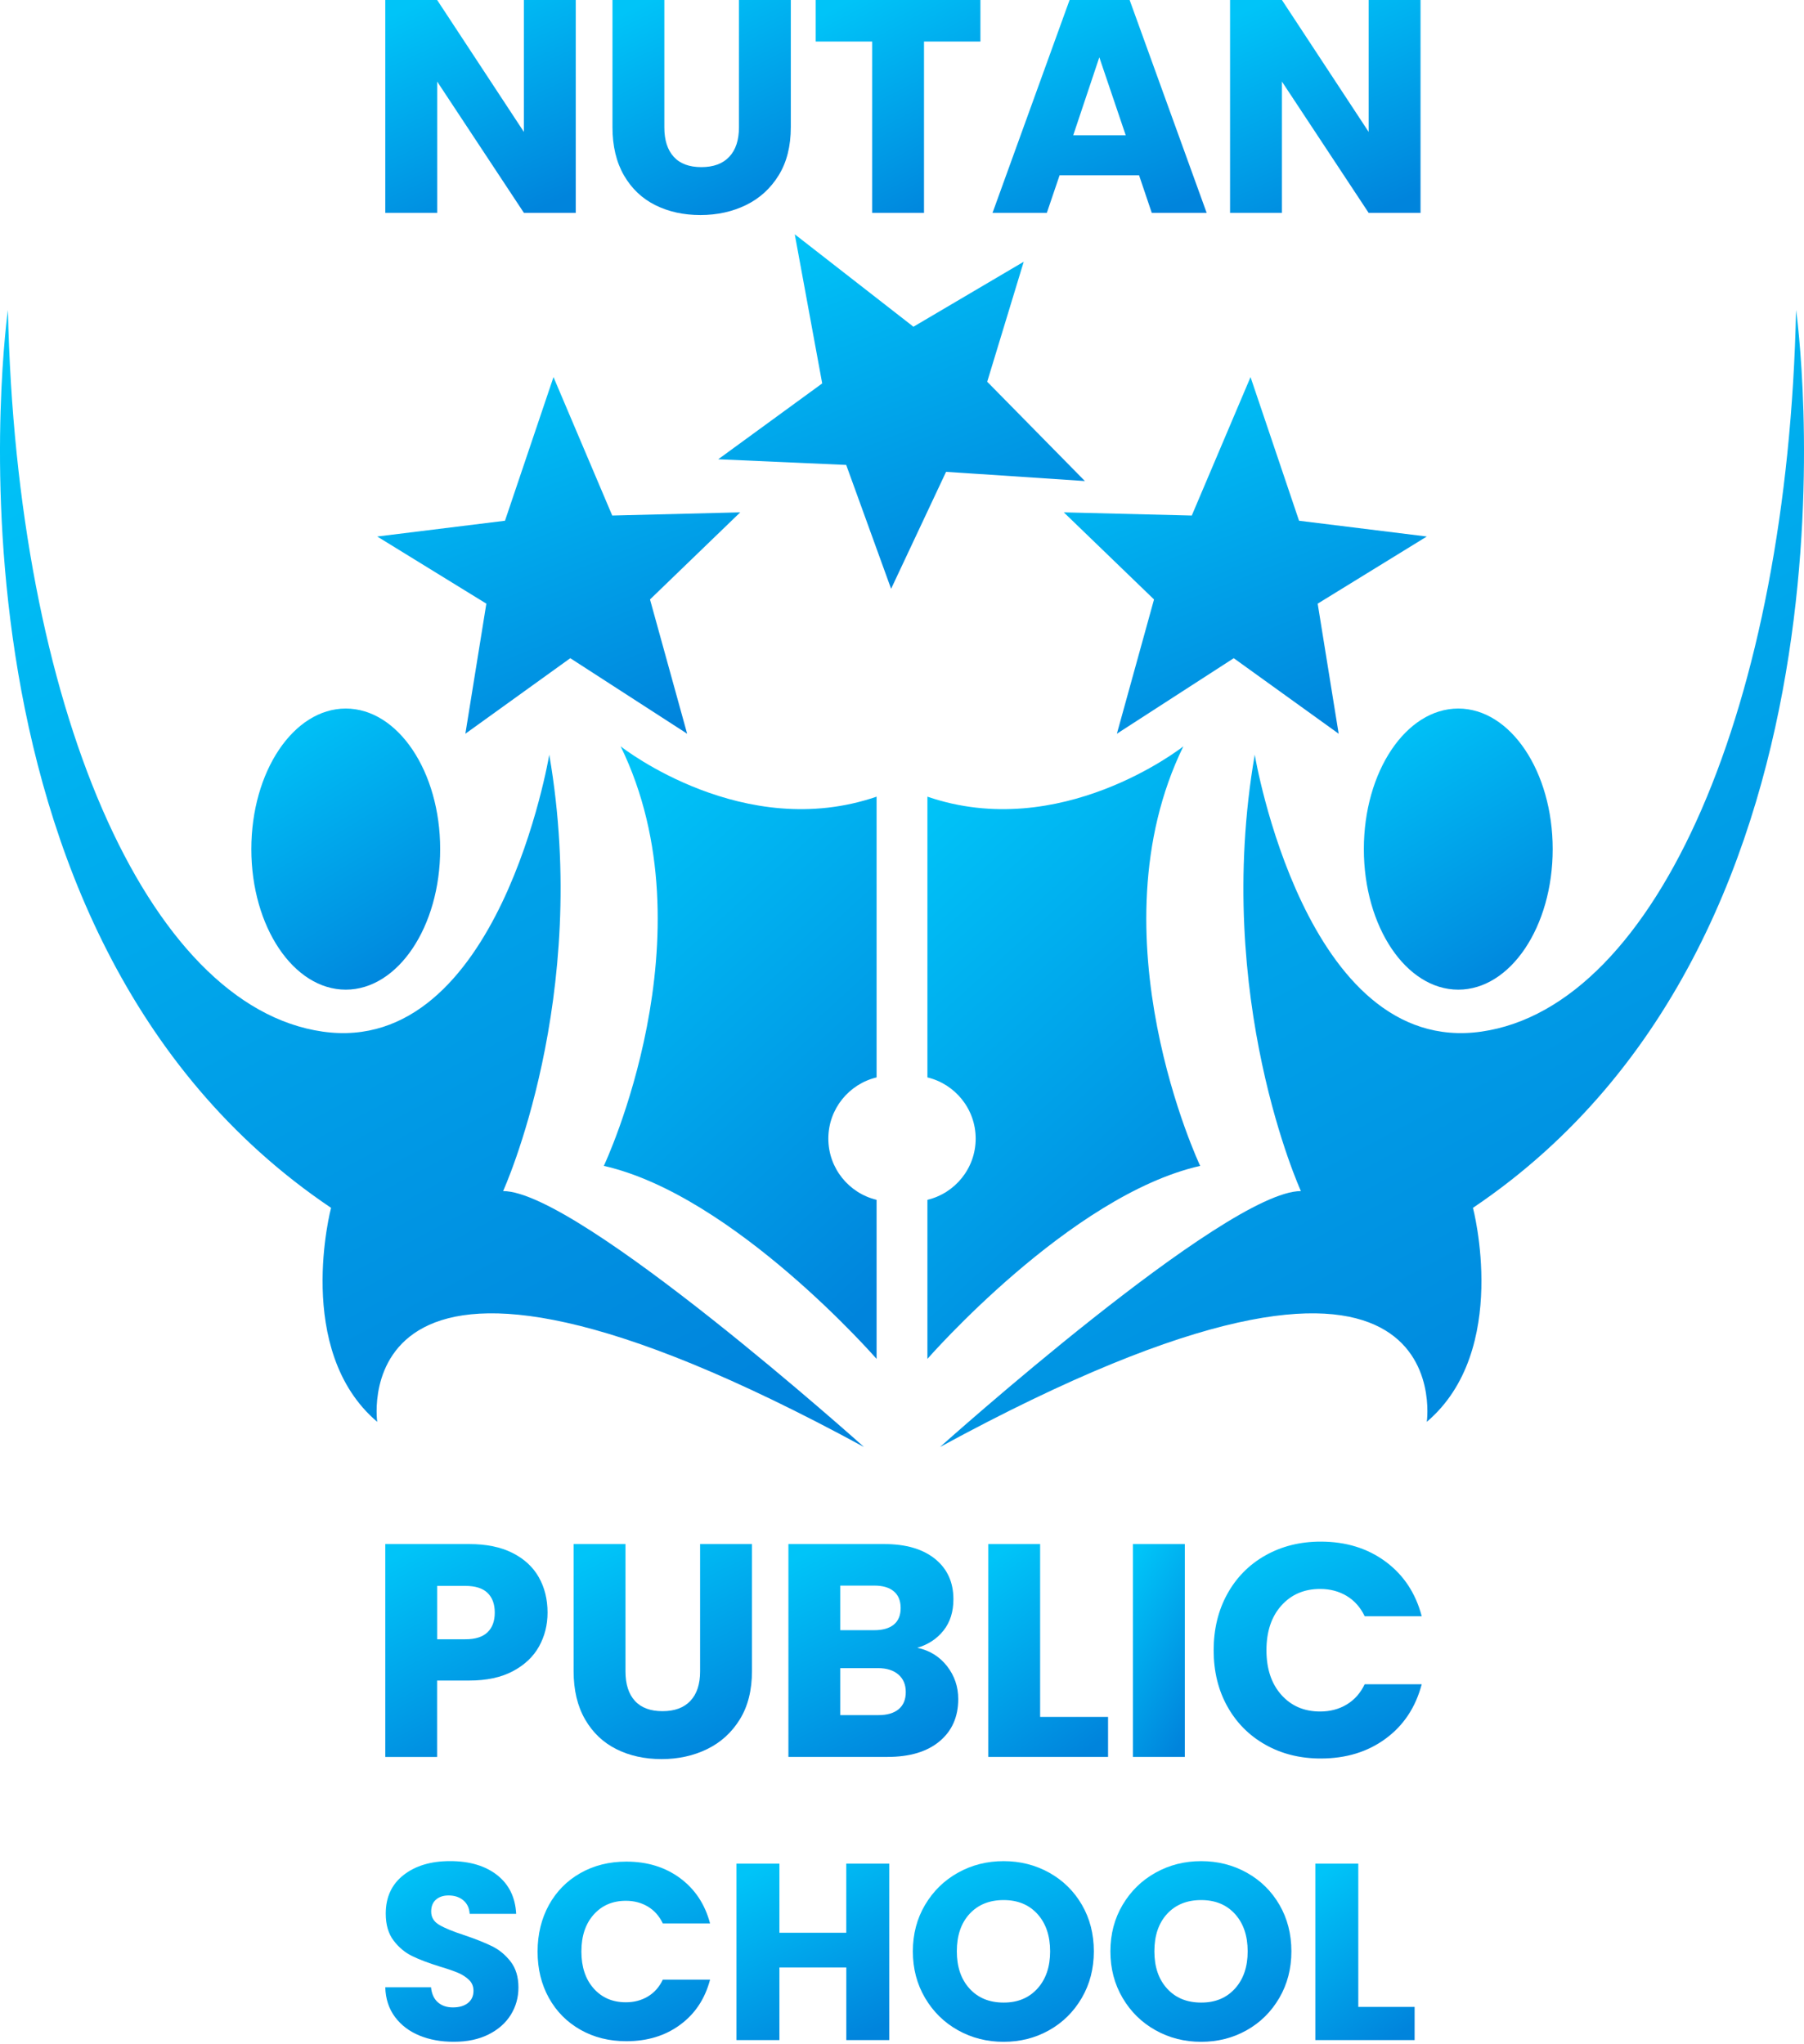 <svg width="150" height="170" viewBox="0 0 150 170" fill="none" xmlns="http://www.w3.org/2000/svg">
<path d="M104.33 62.761C104.33 62.761 108.517 87.884 123.172 85.79C137.827 83.697 148.643 58.574 149.341 25.775C149.341 25.775 156.669 77.416 122.474 100.445C122.474 100.445 125.614 112.309 118.636 118.241C118.636 118.241 121.776 96.607 78.16 120.334C78.16 120.334 101.887 99.05 108.168 99.05C108.168 99.05 100.84 82.999 104.33 62.761Z" fill="url(#paint0_linear_88_4)"/>
<path d="M99.793 96.956C88.977 99.399 77.113 113.007 77.113 113.007V99.779C79.413 99.228 81.126 97.155 81.126 94.688C81.126 92.221 79.413 90.148 77.113 89.597V66.251C88.139 70.04 98.143 62.262 98.394 62.067C90.721 77.769 99.793 96.956 99.793 96.956Z" fill="url(#paint1_linear_88_4)"/>
<path d="M88.453 42.607L99.095 42.873L103.98 31.358L108.014 43.305L118.635 44.617L109.563 50.2L111.308 61.017L102.585 54.736L92.867 61.017L95.955 49.851L88.453 42.607Z" fill="url(#paint2_linear_88_4)"/>
<path d="M121.253 82.301C125.589 82.301 129.104 77.068 129.104 70.612C129.104 64.156 125.589 58.923 121.253 58.923C116.917 58.923 113.402 64.156 113.402 70.612C113.402 77.068 116.917 82.301 121.253 82.301Z" fill="url(#paint3_linear_88_4)"/>
<path d="M45.671 62.761C45.671 62.761 41.484 87.884 26.829 85.79C12.174 83.697 1.357 58.574 0.659 25.775C0.659 25.775 -6.668 77.416 27.527 100.445C27.527 100.445 24.386 112.309 31.365 118.241C31.365 118.241 28.225 96.607 71.84 120.334C71.84 120.334 48.113 99.05 41.833 99.05C41.833 99.05 49.16 82.999 45.671 62.761Z" fill="url(#paint4_linear_88_4)"/>
<path d="M50.207 96.956C61.024 99.399 72.887 113.007 72.887 113.007V99.779C70.588 99.228 68.875 97.155 68.875 94.688C68.875 92.221 70.588 90.148 72.887 89.597V66.251C61.861 70.04 51.858 62.262 51.606 62.067C59.279 77.769 50.207 96.956 50.207 96.956Z" fill="url(#paint5_linear_88_4)"/>
<path d="M61.549 42.607L50.907 42.873L46.022 31.358L41.989 43.305L31.367 44.617L40.439 50.2L38.695 61.017L47.418 54.736L57.135 61.017L54.047 49.851L61.549 42.607Z" fill="url(#paint6_linear_88_4)"/>
<path d="M85.121 21.766L75.951 27.171L66.083 19.484L68.365 31.885L59.719 38.193L70.361 38.664L74.094 48.965L78.665 39.237L90.208 40.004L82.085 31.745L85.121 21.766Z" fill="url(#paint7_linear_88_4)"/>
<path d="M28.749 82.301C33.085 82.301 36.6 77.068 36.6 70.612C36.6 64.156 33.085 58.923 28.749 58.923C24.413 58.923 20.898 64.156 20.898 70.612C20.898 77.068 24.413 82.301 28.749 82.301Z" fill="url(#paint8_linear_88_4)"/>
<path d="M47.876 17.704H43.564L36.351 6.783V17.704H32.035V0H36.348L43.56 10.97V0H47.873V17.704H47.876Z" fill="url(#paint9_linear_88_4)"/>
<path d="M55.239 0V10.593C55.239 11.654 55.5 12.467 56.02 13.039C56.54 13.612 57.308 13.898 58.316 13.898C59.324 13.898 60.099 13.612 60.636 13.039C61.174 12.467 61.442 11.651 61.442 10.593V0H65.755V10.569C65.755 12.15 65.42 13.486 64.747 14.578C64.073 15.67 63.17 16.494 62.036 17.049C60.902 17.603 59.635 17.883 58.239 17.883C56.844 17.883 55.594 17.61 54.495 17.062C53.393 16.515 52.524 15.691 51.885 14.592C51.247 13.489 50.926 12.15 50.926 10.569V0H55.239Z" fill="url(#paint10_linear_88_4)"/>
<path d="M81.52 0V3.454H76.83V17.704H72.517V3.454H67.824V0H81.52Z" fill="url(#paint11_linear_88_4)"/>
<path d="M94.712 14.578H88.103L87.042 17.704H82.527L88.934 0H93.927L100.333 17.704H95.769L94.712 14.578ZM93.602 11.249L91.407 4.766L89.237 11.249H93.602Z" fill="url(#paint12_linear_88_4)"/>
<path d="M118.115 17.704H113.802L106.59 6.783V17.704H102.277V0H106.59L113.802 10.97V0H118.115V17.704Z" fill="url(#paint13_linear_88_4)"/>
<path d="M44.82 136.919C44.349 137.766 43.627 138.454 42.65 138.974C41.676 139.494 40.465 139.755 39.017 139.755H36.344V146.113H32.035V128.405H39.021C40.434 128.405 41.627 128.649 42.601 129.137C43.574 129.626 44.307 130.296 44.795 131.154C45.284 132.013 45.528 132.997 45.528 134.106C45.528 135.132 45.291 136.067 44.82 136.919ZM40.535 135.743C40.94 135.355 41.139 134.811 41.139 134.103C41.139 133.394 40.936 132.85 40.535 132.463C40.13 132.075 39.516 131.884 38.693 131.884H36.348V136.322H38.693C39.516 136.325 40.13 136.13 40.535 135.743Z" fill="url(#paint14_linear_88_4)"/>
<path d="M52.008 128.405V138.998C52.008 140.059 52.27 140.875 52.79 141.444C53.309 142.016 54.077 142.302 55.086 142.302C56.094 142.302 56.869 142.016 57.406 141.444C57.943 140.872 58.212 140.059 58.212 138.998V128.405H62.525V138.974C62.525 140.554 62.19 141.891 61.516 142.983C60.843 144.075 59.939 144.898 58.805 145.453C57.671 146.008 56.404 146.287 55.009 146.287C53.613 146.287 52.364 146.015 51.265 145.467C50.162 144.919 49.293 144.096 48.655 142.997C48.016 141.894 47.695 140.554 47.695 138.974V128.405H52.008Z" fill="url(#paint15_linear_88_4)"/>
<path d="M78.744 138.555C79.365 139.354 79.676 140.265 79.676 141.291C79.676 142.77 79.159 143.942 78.123 144.808C77.087 145.673 75.646 146.106 73.796 146.106H65.555V128.405H73.524C75.325 128.405 76.731 128.816 77.75 129.64C78.769 130.463 79.275 131.583 79.275 132.993C79.275 134.036 79.002 134.902 78.454 135.593C77.907 136.283 77.181 136.762 76.274 137.03C77.299 137.25 78.123 137.759 78.744 138.555ZM69.867 135.568H72.694C73.399 135.568 73.943 135.411 74.32 135.101C74.697 134.79 74.888 134.333 74.888 133.726C74.888 133.119 74.7 132.658 74.32 132.337C73.943 132.016 73.399 131.859 72.694 131.859H69.867V135.568ZM74.721 142.138C75.115 141.81 75.314 141.336 75.314 140.715C75.314 140.094 75.108 139.605 74.697 139.253C74.285 138.9 73.716 138.722 72.994 138.722H69.867V142.63H73.046C73.768 142.63 74.327 142.466 74.721 142.138Z" fill="url(#paint16_linear_88_4)"/>
<path d="M86.485 142.78H92.134V146.109H82.172V128.405H86.485V142.78Z" fill="url(#paint17_linear_88_4)"/>
<path d="M98.516 128.405V146.109H94.203V128.405H98.516Z" fill="url(#paint18_linear_88_4)"/>
<path d="M102.048 132.554C102.805 131.182 103.859 130.115 105.213 129.35C106.567 128.586 108.102 128.202 109.815 128.202C111.916 128.202 113.716 128.757 115.213 129.867C116.71 130.976 117.711 132.491 118.214 134.406H113.472C113.119 133.667 112.617 133.105 111.972 132.717C111.323 132.33 110.59 132.138 109.766 132.138C108.437 132.138 107.362 132.602 106.539 133.524C105.715 134.448 105.304 135.683 105.304 137.233C105.304 138.782 105.715 140.014 106.539 140.942C107.362 141.866 108.437 142.33 109.766 142.33C110.59 142.33 111.326 142.139 111.972 141.751C112.617 141.364 113.119 140.802 113.472 140.062H118.214C117.708 141.978 116.71 143.489 115.213 144.588C113.716 145.691 111.916 146.238 109.815 146.238C108.098 146.238 106.567 145.855 105.213 145.09C103.859 144.326 102.805 143.262 102.048 141.901C101.291 140.54 100.914 138.984 100.914 137.236C100.914 135.488 101.291 133.925 102.048 132.554Z" fill="url(#paint19_linear_88_4)"/>
<path d="M34.879 169.278C34.028 168.929 33.351 168.413 32.841 167.732C32.332 167.048 32.063 166.228 32.035 165.265H35.839C35.894 165.81 36.083 166.225 36.404 166.507C36.725 166.794 37.143 166.937 37.656 166.937C38.187 166.937 38.602 166.815 38.909 166.57C39.216 166.326 39.37 165.988 39.37 165.555C39.37 165.192 39.248 164.892 39.003 164.655C38.759 164.417 38.459 164.222 38.103 164.068C37.747 163.915 37.241 163.74 36.589 163.545C35.64 163.252 34.868 162.959 34.268 162.666C33.668 162.373 33.152 161.94 32.722 161.371C32.29 160.799 32.074 160.056 32.074 159.135C32.074 157.77 32.569 156.699 33.556 155.928C34.544 155.153 35.835 154.77 37.423 154.77C39.038 154.77 40.343 155.157 41.331 155.928C42.318 156.703 42.848 157.777 42.918 159.156H39.052C39.024 158.681 38.85 158.308 38.529 158.036C38.208 157.763 37.796 157.627 37.297 157.627C36.864 157.627 36.515 157.742 36.25 157.973C35.985 158.203 35.852 158.534 35.852 158.967C35.852 159.442 36.076 159.812 36.522 160.073C36.969 160.338 37.663 160.625 38.612 160.932C39.558 161.253 40.329 161.56 40.922 161.853C41.516 162.146 42.028 162.572 42.458 163.126C42.89 163.685 43.107 164.4 43.107 165.279C43.107 166.117 42.894 166.874 42.468 167.558C42.042 168.242 41.425 168.782 40.619 169.187C39.809 169.592 38.857 169.794 37.754 169.794C36.69 169.801 35.727 169.627 34.879 169.278Z" fill="url(#paint20_linear_88_4)"/>
<path d="M45.641 158.42C46.269 157.286 47.142 156.399 48.265 155.764C49.385 155.129 50.659 154.812 52.079 154.812C53.82 154.812 55.31 155.272 56.552 156.19C57.791 157.108 58.621 158.364 59.04 159.951H55.111C54.818 159.337 54.403 158.873 53.869 158.552C53.332 158.231 52.721 158.071 52.041 158.071C50.938 158.071 50.048 158.454 49.364 159.219C48.681 159.986 48.342 161.009 48.342 162.289C48.342 163.57 48.684 164.596 49.364 165.363C50.048 166.131 50.938 166.511 52.041 166.511C52.724 166.511 53.332 166.351 53.869 166.03C54.406 165.709 54.822 165.241 55.111 164.63H59.04C58.621 166.218 57.794 167.471 56.552 168.381C55.313 169.296 53.82 169.749 52.079 169.749C50.659 169.749 49.385 169.432 48.265 168.797C47.145 168.162 46.269 167.282 45.641 166.152C45.013 165.021 44.699 163.734 44.699 162.286C44.703 160.848 45.017 159.557 45.641 158.42Z" fill="url(#paint21_linear_88_4)"/>
<path d="M73.942 154.982V169.655H70.369V163.615H64.807V169.655H61.234V154.982H64.807V160.729H70.366V154.982H73.942Z" fill="url(#paint22_linear_88_4)"/>
<path d="M79.657 168.838C78.509 168.196 77.595 167.303 76.918 166.151C76.241 165.003 75.902 163.709 75.902 162.275C75.902 160.841 76.241 159.55 76.918 158.409C77.595 157.268 78.505 156.375 79.657 155.733C80.805 155.091 82.071 154.773 83.45 154.773C84.828 154.773 86.094 155.094 87.242 155.733C88.39 156.375 89.298 157.264 89.961 158.409C90.624 159.553 90.951 160.841 90.951 162.275C90.951 163.709 90.617 165.003 89.947 166.151C89.277 167.299 88.373 168.196 87.228 168.838C86.084 169.48 84.824 169.798 83.446 169.798C82.068 169.798 80.808 169.48 79.657 168.838ZM86.262 165.37C86.967 164.588 87.316 163.559 87.316 162.275C87.316 160.98 86.963 159.944 86.262 159.169C85.557 158.395 84.622 158.011 83.45 158.011C82.267 158.011 81.321 158.395 80.616 159.159C79.912 159.927 79.559 160.963 79.559 162.271C79.559 163.566 79.912 164.602 80.616 165.373C81.321 166.148 82.263 166.535 83.45 166.535C84.622 166.539 85.557 166.148 86.262 165.37Z" fill="url(#paint23_linear_88_4)"/>
<path d="M96.083 168.838C94.935 168.196 94.02 167.303 93.344 166.151C92.667 165.003 92.328 163.709 92.328 162.275C92.328 160.841 92.667 159.55 93.344 158.409C94.02 157.268 94.931 156.375 96.083 155.733C97.231 155.091 98.497 154.773 99.875 154.773C101.254 154.773 102.52 155.094 103.668 155.733C104.816 156.375 105.723 157.264 106.386 158.409C107.049 159.553 107.377 160.841 107.377 162.275C107.377 163.709 107.042 165.003 106.372 166.151C105.702 167.299 104.799 168.196 103.654 168.838C102.51 169.48 101.25 169.798 99.872 169.798C98.494 169.798 97.234 169.48 96.083 168.838ZM102.688 165.37C103.393 164.588 103.742 163.559 103.742 162.275C103.742 160.98 103.389 159.944 102.688 159.169C101.983 158.395 101.048 158.011 99.875 158.011C98.692 158.011 97.747 158.395 97.042 159.159C96.337 159.927 95.985 160.963 95.985 162.271C95.985 163.566 96.337 164.602 97.042 165.373C97.747 166.148 98.689 166.535 99.875 166.535C101.048 166.539 101.983 166.148 102.688 165.37Z" fill="url(#paint24_linear_88_4)"/>
<path d="M112.94 166.895H117.623V169.655H109.367V154.982H112.94V166.895Z" fill="url(#paint25_linear_88_4)"/>
<defs>
<linearGradient id="paint0_linear_88_4" x1="95.881" y1="24.104" x2="144.08" y2="114.355" gradientUnits="userSpaceOnUse">
<stop stop-color="#00C4F8"/>
<stop offset="1" stop-color="#0084DC"/>
</linearGradient>
<linearGradient id="paint1_linear_88_4" x1="82.708" y1="61.167" x2="113.816" y2="95.303" gradientUnits="userSpaceOnUse">
<stop stop-color="#00C4F8"/>
<stop offset="1" stop-color="#0084DC"/>
</linearGradient>
<linearGradient id="paint2_linear_88_4" x1="95.898" y1="30.834" x2="108.414" y2="62.225" gradientUnits="userSpaceOnUse">
<stop stop-color="#00C4F8"/>
<stop offset="1" stop-color="#0084DC"/>
</linearGradient>
<linearGradient id="paint3_linear_88_4" x1="117.275" y1="58.51" x2="129.968" y2="79.519" gradientUnits="userSpaceOnUse">
<stop stop-color="#00C4F8"/>
<stop offset="1" stop-color="#0084DC"/>
</linearGradient>
<linearGradient id="paint4_linear_88_4" x1="17.721" y1="24.104" x2="65.92" y2="114.355" gradientUnits="userSpaceOnUse">
<stop stop-color="#00C4F8"/>
<stop offset="1" stop-color="#0084DC"/>
</linearGradient>
<linearGradient id="paint5_linear_88_4" x1="55.801" y1="61.167" x2="86.91" y2="95.303" gradientUnits="userSpaceOnUse">
<stop stop-color="#00C4F8"/>
<stop offset="1" stop-color="#0084DC"/>
</linearGradient>
<linearGradient id="paint6_linear_88_4" x1="38.812" y1="30.834" x2="51.328" y2="62.225" gradientUnits="userSpaceOnUse">
<stop stop-color="#00C4F8"/>
<stop offset="1" stop-color="#0084DC"/>
</linearGradient>
<linearGradient id="paint7_linear_88_4" x1="67.239" y1="18.963" x2="79.535" y2="50.302" gradientUnits="userSpaceOnUse">
<stop stop-color="#00C4F8"/>
<stop offset="1" stop-color="#0084DC"/>
</linearGradient>
<linearGradient id="paint8_linear_88_4" x1="24.771" y1="58.51" x2="37.464" y2="79.519" gradientUnits="userSpaceOnUse">
<stop stop-color="#00C4F8"/>
<stop offset="1" stop-color="#0084DC"/>
</linearGradient>
<linearGradient id="paint9_linear_88_4" x1="35.943" y1="-0.313" x2="44.111" y2="17.701" gradientUnits="userSpaceOnUse">
<stop stop-color="#00C4F8"/>
<stop offset="1" stop-color="#0084DC"/>
</linearGradient>
<linearGradient id="paint10_linear_88_4" x1="54.584" y1="-0.316" x2="63.243" y2="17.383" gradientUnits="userSpaceOnUse">
<stop stop-color="#00C4F8"/>
<stop offset="1" stop-color="#0084DC"/>
</linearGradient>
<linearGradient id="paint11_linear_88_4" x1="71.202" y1="-0.313" x2="80.136" y2="16.719" gradientUnits="userSpaceOnUse">
<stop stop-color="#00C4F8"/>
<stop offset="1" stop-color="#0084DC"/>
</linearGradient>
<linearGradient id="paint12_linear_88_4" x1="86.919" y1="-0.313" x2="94.455" y2="18.365" gradientUnits="userSpaceOnUse">
<stop stop-color="#00C4F8"/>
<stop offset="1" stop-color="#0084DC"/>
</linearGradient>
<linearGradient id="paint13_linear_88_4" x1="106.184" y1="-0.313" x2="114.354" y2="17.699" gradientUnits="userSpaceOnUse">
<stop stop-color="#00C4F8"/>
<stop offset="1" stop-color="#0084DC"/>
</linearGradient>
<linearGradient id="paint14_linear_88_4" x1="35.363" y1="128.092" x2="44.375" y2="145.015" gradientUnits="userSpaceOnUse">
<stop stop-color="#00C4F8"/>
<stop offset="1" stop-color="#0084DC"/>
</linearGradient>
<linearGradient id="paint15_linear_88_4" x1="51.353" y1="128.089" x2="60.013" y2="145.787" gradientUnits="userSpaceOnUse">
<stop stop-color="#00C4F8"/>
<stop offset="1" stop-color="#0084DC"/>
</linearGradient>
<linearGradient id="paint16_linear_88_4" x1="69.038" y1="128.092" x2="77.812" y2="145.343" gradientUnits="userSpaceOnUse">
<stop stop-color="#00C4F8"/>
<stop offset="1" stop-color="#0084DC"/>
</linearGradient>
<linearGradient id="paint17_linear_88_4" x1="84.629" y1="128.092" x2="94.932" y2="142.38" gradientUnits="userSpaceOnUse">
<stop stop-color="#00C4F8"/>
<stop offset="1" stop-color="#0084DC"/>
</linearGradient>
<linearGradient id="paint18_linear_88_4" x1="95.267" y1="128.092" x2="104.851" y2="133.846" gradientUnits="userSpaceOnUse">
<stop stop-color="#00C4F8"/>
<stop offset="1" stop-color="#0084DC"/>
</linearGradient>
<linearGradient id="paint19_linear_88_4" x1="105.181" y1="127.884" x2="113.12" y2="146.65" gradientUnits="userSpaceOnUse">
<stop stop-color="#00C4F8"/>
<stop offset="1" stop-color="#0084DC"/>
</linearGradient>
<linearGradient id="paint20_linear_88_4" x1="34.766" y1="154.504" x2="42.553" y2="168.647" gradientUnits="userSpaceOnUse">
<stop stop-color="#00C4F8"/>
<stop offset="1" stop-color="#0084DC"/>
</linearGradient>
<linearGradient id="paint21_linear_88_4" x1="48.237" y1="154.548" x2="54.807" y2="170.094" gradientUnits="userSpaceOnUse">
<stop stop-color="#00C4F8"/>
<stop offset="1" stop-color="#0084DC"/>
</linearGradient>
<linearGradient id="paint22_linear_88_4" x1="64.369" y1="154.723" x2="71.283" y2="169.482" gradientUnits="userSpaceOnUse">
<stop stop-color="#00C4F8"/>
<stop offset="1" stop-color="#0084DC"/>
</linearGradient>
<linearGradient id="paint23_linear_88_4" x1="79.615" y1="154.508" x2="86.028" y2="170.34" gradientUnits="userSpaceOnUse">
<stop stop-color="#00C4F8"/>
<stop offset="1" stop-color="#0084DC"/>
</linearGradient>
<linearGradient id="paint24_linear_88_4" x1="96.04" y1="154.508" x2="102.454" y2="170.34" gradientUnits="userSpaceOnUse">
<stop stop-color="#00C4F8"/>
<stop offset="1" stop-color="#0084DC"/>
</linearGradient>
<linearGradient id="paint25_linear_88_4" x1="111.404" y1="154.723" x2="119.942" y2="166.564" gradientUnits="userSpaceOnUse">
<stop stop-color="#00C4F8"/>
<stop offset="1" stop-color="#0084DC"/>
</linearGradient>
</defs>
</svg>
